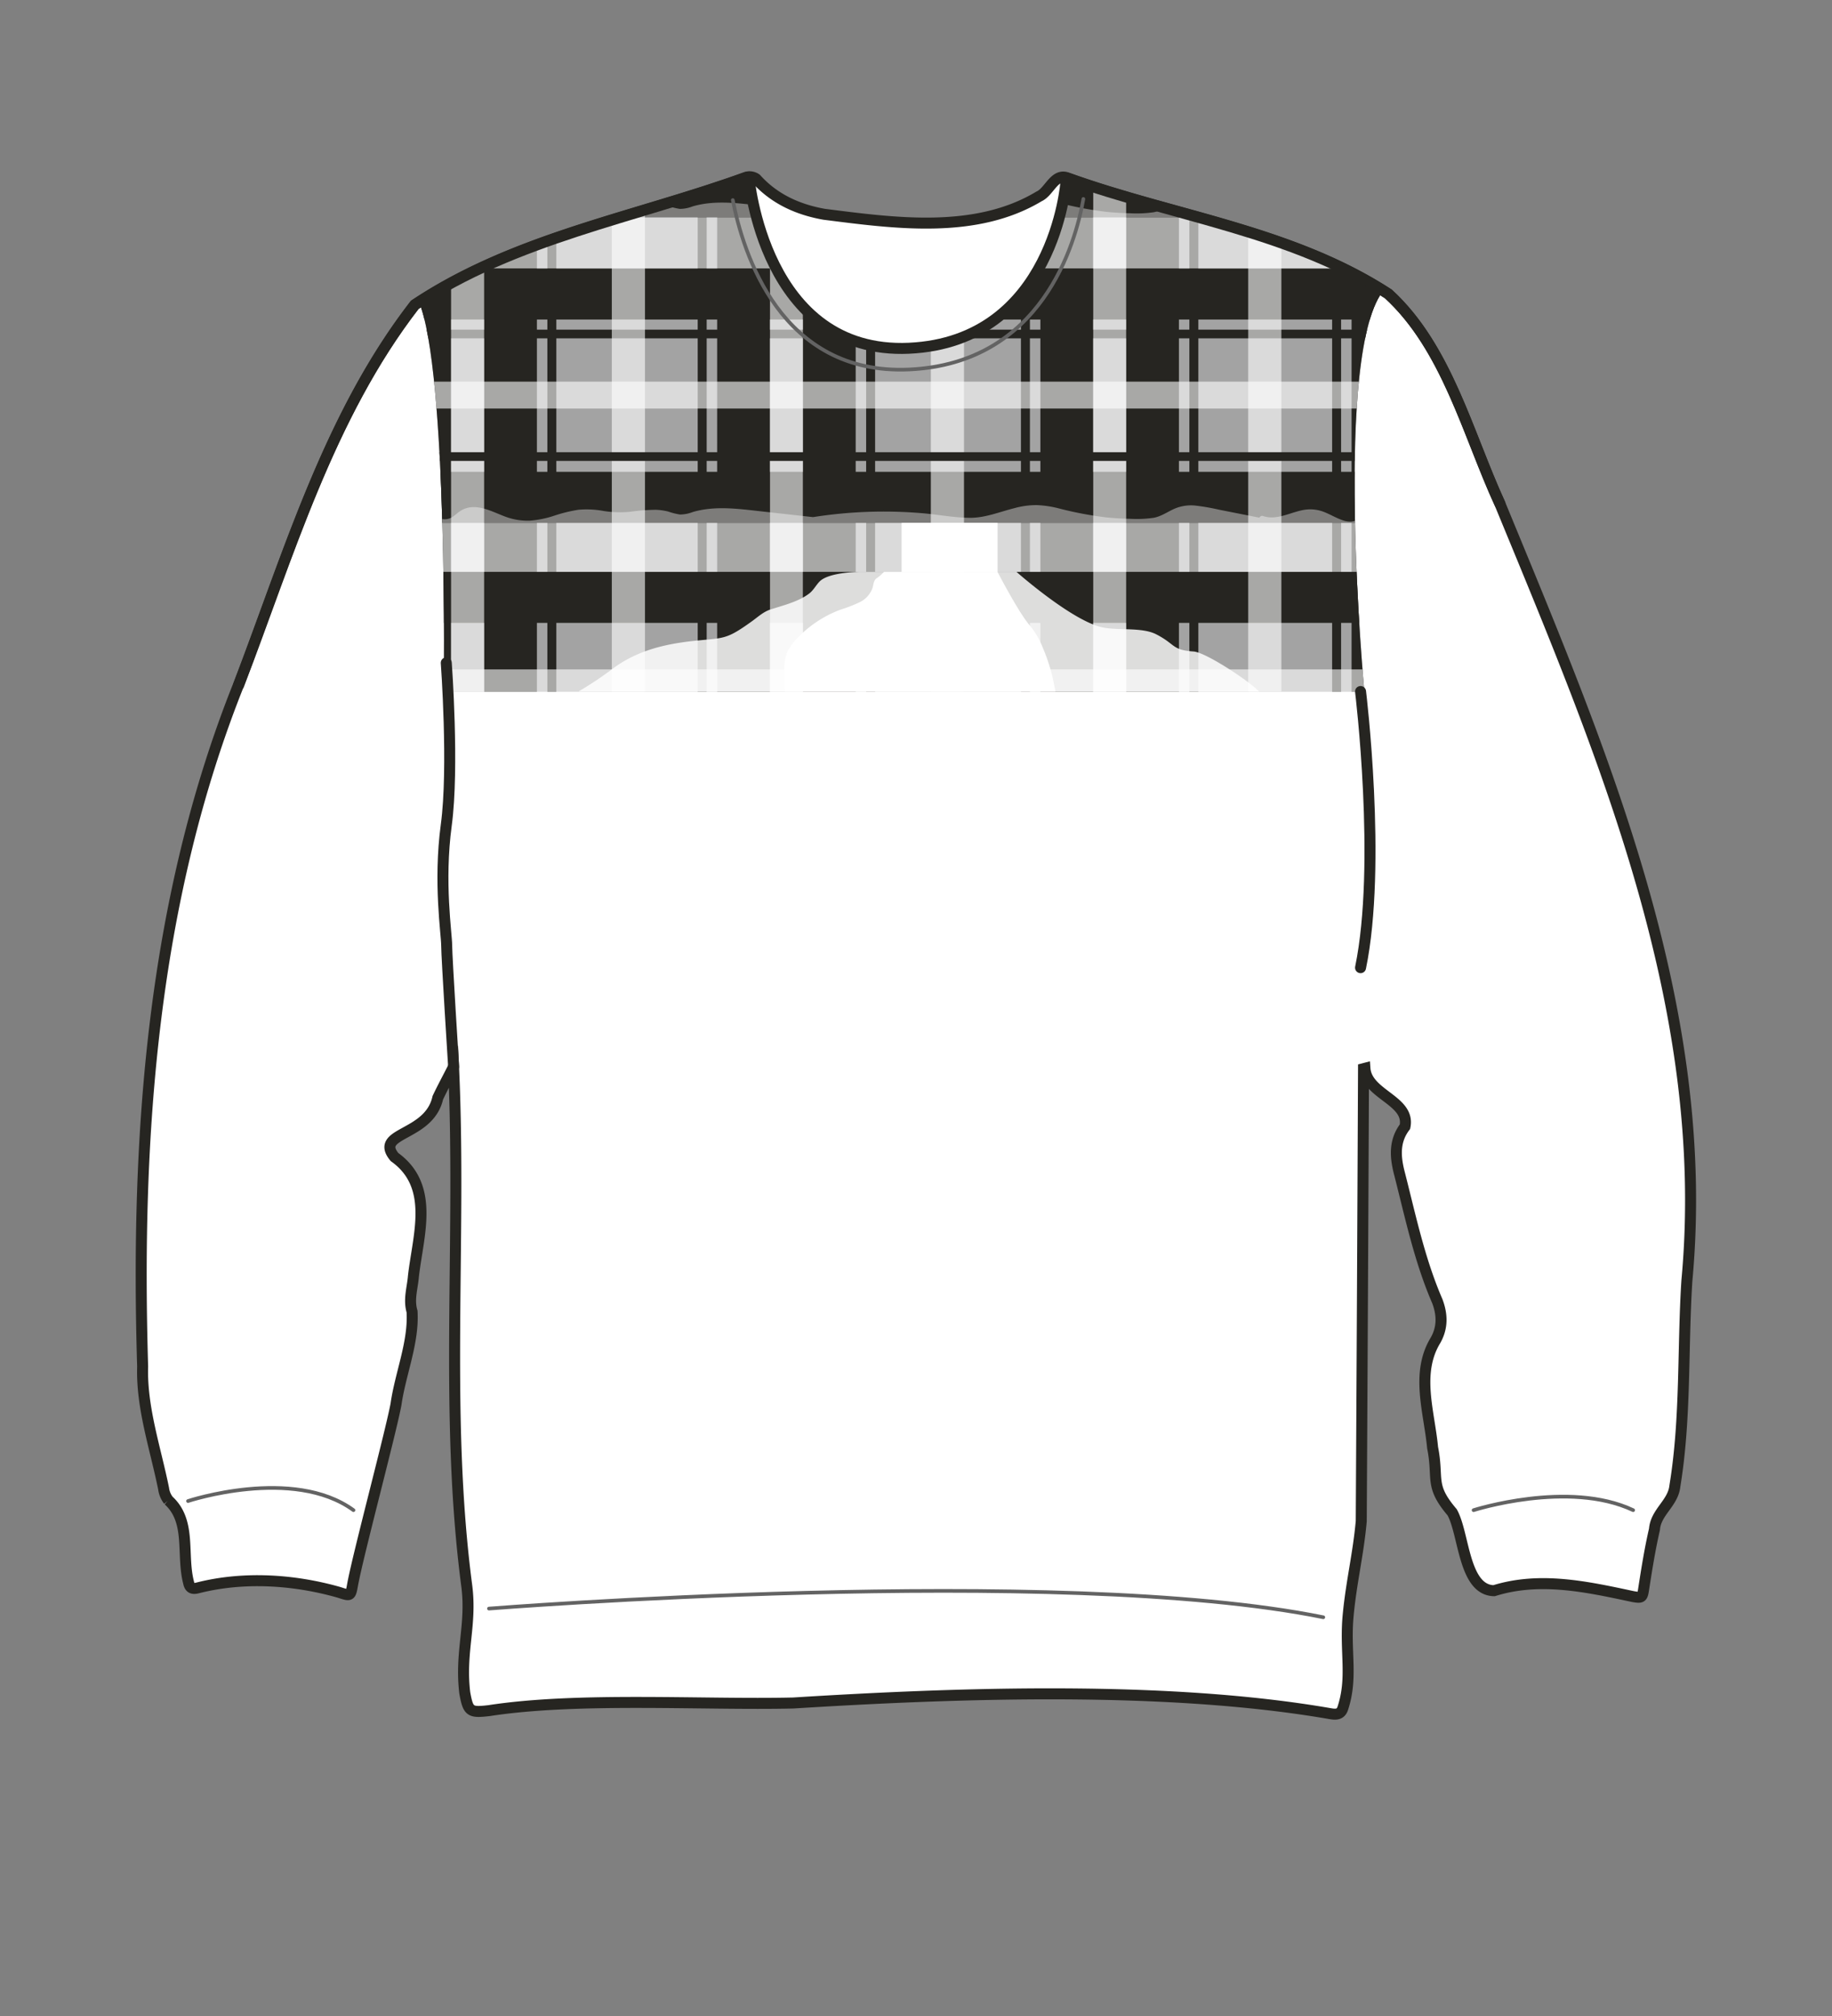 <svg xmlns="http://www.w3.org/2000/svg" width="500" height="550" viewBox="0 0 500 550"><rect x="0" y="0" width="500" height="550" fill="#808080" stroke="none"/><defs><clipPath id="a"><path d="M372.37 188.66H121.11s1.24-87.8-6.89-106.63c27.32-16.56 59-23.61 89.46-33.64.8-.24 1.56 47.32 44.41 46.62s39.72-47.81 43.39-46.42c29.12 9.55 60 14.61 86.44 30.24-14.35 16.22-5.55 109.83-5.55 109.83z" fill="none"/></clipPath></defs><path d="M372.14 291.55q-.27 61.74-.62 123.47c-.81 9-2.68 16.41-3.55 25.44-1 10.07 1.34 17.05-1.5 25.63-.59 1.77-2 1.67-3.35 1.44-44.59-7.74-101.66-5.72-146.65-2.92-24.6.57-58.62-1.68-83 2.08-5.23.6-5.68.28-6.62-4.82-1.35-11.26 1.94-18.53.53-29.31-6.15-46.82-1.39-94.37-3.6-141.53-1.42 2.83-2.94 5.6-4.29 8.46-2.37 10.67-17.5 9.3-11.81 16.18 11.11 7.95 6.41 21.38 5.15 32.56-.25 3.15-1.35 6.27-.37 9.58.51 8.44-3.19 16.94-4.38 25.31-1.5 8-10.42 41.28-11.86 49.29-.57 3.18-.61 3-3.74 2-12.38-3.52-26.09-4.38-38.6-1.18-1.39.34-2.11 0-2.41-1.47-2-7.76.82-16.67-5.49-22.43a6.62 6.62 0 01-1.33-3.22c-2.23-11-6.07-22.12-5.72-33.3-1.91-63 2.6-126.93 26.19-186 13.61-35.43 24.56-73.32 48.07-103.67 27.32-18.2 60-23.76 90.46-34.78a3.16 3.16 0 012.72.43c5 5.55 11.46 8.41 18.56 9.67 19.19 2.43 41.29 5.55 58.65-4.88 2.85-1.27 4.2-6.53 7.87-5 29.12 10.49 61 14.41 87.44 31.58 15.94 14.59 21.63 38 30.45 57.21 27.81 67.48 58 137.39 51.05 212.07-1.19 18.66-.23 37.46-3.28 56-.49 4.66-5.21 7.09-5.56 11.78-1.22 5.28-2.08 10.65-2.91 16-.4 2.6-.41 2.83-3.08 2.33-12.48-2.66-25.26-5.49-37.8-1.58-8.34-.15-8.13-15.56-11.44-21.4-6.28-7.37-3.61-9-5.33-17.64-.9-9.7-4.68-20.27.79-29.26 2-3.53 1.86-7.05.51-10.66-4.9-11.28-7.4-23.42-10.45-35.29-1.07-4.3-1.31-8.5 1.61-12.34 1.51-7.23-10.43-8.68-10.93-15.93z" fill="#fff" stroke="#262521" stroke-miterlimit="10" stroke-width="3"/><g clip-path="url(#a)"><path fill="#a3a3a3" d="M99.69 26.84h279.28v175.74H99.69z"/><path fill="#262521" d="M84.62 73.25h315.32v13.93H84.62zM84.62 45.37h315.32V59.3H84.62zM84.62 128.72h315.32v13.93H84.62zM84.62 156.01h315.32v13.93H84.62zM84.62 89.94h315.32v2.37H84.62z"/><path fill="#262521" d="M123.11 36.36v153.59h-14.38V36.36z"/><path fill="#fff" opacity=".6" d="M132.16 36.36v153.59h-9.05V36.36zM219.15 36.36v153.59h-9.05V36.36zM176.03 36.35v153.59h-9.05V36.35zM263.1 36.35v153.59h-9.05V36.35zM349.72 36.36v153.59h-9.05V36.36zM307.37 36.35v153.59h-9.05V36.35z"/><path fill="#262521" d="M105.87 36.36v153.59h-2.45V36.36zM146.54 36.36v153.59h-14.38V36.36zM151.84 36.36v153.59h-2.45V36.36zM210.11 36.36v153.59h-14.38V36.36zM192.87 36.36v153.59h-2.45V36.36zM233.54 36.36v153.59h-14.38V36.36zM238.84 36.36v153.59h-2.45V36.36zM298.33 36.36v153.59h-14.38V36.36zM281.09 36.36v153.59h-2.45V36.36zM383.26 36.36v153.59h-14.38V36.36zM366.02 36.36v153.59h-2.45V36.36zM321.76 36.36v153.59h-14.38V36.36zM327.06 36.36v153.59h-2.45V36.36z"/><path fill="#262521" d="M84.62 123.38h315.32v2.37H84.62z"/><path fill="#fff" opacity=".6" d="M84.62 59.29h315.32v13.93H84.62zM84.62 142.65h315.32v13.36H84.62z"/><path d="M401.68 142.26a17.77 17.77 0 00-11.68-1.57c-2 .41-4 1.7-6 1.2-1-.23-1.89-.64-2.85-.9a16.54 16.54 0 00-3.2-.51 15.47 15.47 0 00-6.11.9 11.51 11.51 0 01-2.92.91 6.22 6.22 0 01-2.63-.42c-1.65-.57-3.15-1.49-4.77-2.13a10.23 10.23 0 00-5.1-.71c-3.79.45-7.77 3.07-11.62 1.77a.86.86 0 00-1.09.43l-4.3-.85-6.67-1.32a60 60 0 00-6.52-1.13 11.45 11.45 0 00-5.76.9c-1.86.84-3.46 2-5.5 2.42a32.19 32.19 0 01-6.51.29q-3.19-.06-6.37-.37a97.83 97.83 0 01-12.95-2.43 28.87 28.87 0 00-6.2-.94 22.6 22.6 0 00-6.06.83c-4 1-7.76 2.59-11.92 2.64-4.39 0-8.77-.87-13.14-1.25a124.26 124.26 0 00-29.91 1.06l-15.28-1.7c-4.72-.53-9.49-1.1-14.23-.41a24.72 24.72 0 00-3.29.71 9.82 9.82 0 01-3.5.69 17.53 17.53 0 01-3.19-.8 16.14 16.14 0 00-3.52-.49 56.11 56.11 0 00-7 .55 28.86 28.86 0 01-7.07-.21 25.51 25.51 0 00-6.92-.35 40.38 40.38 0 00-6.51 1.58 27.85 27.85 0 01-6.82 1.4 17.58 17.58 0 01-7-1.23c-3.61-1.38-7.9-3.81-11.7-1.56-.8.47-1.46 1.12-2.21 1.65a3.78 3.78 0 01-3.18.64c-2.18-.43-4.31-1.13-6.48-1.62-9.45-2.15-19.8-3.15-28.75 1.28a.85.85 0 00-.38 1.22h-.28v.21H400v.93l.72.35c1.09.59 2.1-1.08.96-1.66zM401.68 58.9A17.77 17.77 0 00390 57.33c-2 .41-4 1.7-6 1.2-1-.23-1.89-.64-2.85-.9a15.79 15.79 0 00-3.2-.5 15.28 15.28 0 00-6.11.89 11.51 11.51 0 01-2.92.91 6.22 6.22 0 01-2.63-.42c-1.65-.57-3.15-1.49-4.77-2.13a10.23 10.23 0 00-5.1-.71c-3.79.45-7.77 3.07-11.62 1.77a.86.86 0 00-1.09.43l-4.3-.85-6.67-1.32a62.57 62.57 0 00-6.52-1.13 11.45 11.45 0 00-5.76.9c-1.86.84-3.46 2-5.5 2.42a32.19 32.19 0 01-6.51.29q-3.19-.06-6.37-.37a97.83 97.83 0 01-12.95-2.43 28.87 28.87 0 00-6.2-.94 22.6 22.6 0 00-6.06.83c-4 1-7.76 2.59-11.92 2.64-4.39.05-8.77-.87-13.14-1.25a124.26 124.26 0 00-29.91 1.06L206.58 56c-4.72-.53-9.49-1.1-14.23-.41a24.72 24.72 0 00-3.29.71 9.82 9.82 0 01-3.5.69 17.53 17.53 0 01-3.19-.8 16.14 16.14 0 00-3.52-.49 56.11 56.11 0 00-7 .55 28.86 28.86 0 01-7.07-.21 25.51 25.51 0 00-6.92-.35 40.38 40.38 0 00-6.51 1.58 27.85 27.85 0 01-6.82 1.4 17.58 17.58 0 01-7-1.23c-3.61-1.38-7.9-3.81-11.7-1.56-.8.47-1.46 1.12-2.21 1.65a3.78 3.78 0 01-3.18.64c-2.18-.43-4.31-1.13-6.48-1.62-9.45-2.15-19.8-3.15-28.75 1.28a.85.85 0 00-.38 1.22h-.28v.21H400v.94c.24.1.48.22.72.34 1.09.61 2.1-1.06.96-1.64z" fill="#fff" opacity=".4"/><path fill="#fff" opacity=".6" d="M84.62 104.12h315.32v7.33H84.62zM84.62 182.63h315.32v7.33H84.62z"/><path d="M150.7 192.46a96.68 96.68 0 0016.78-10.22c6.3-4.6 13.37-6.41 21.21-7.32 9-1 9.19-.15 16.48-5.39 1.65-1.18 3.16-2.62 5.11-3.25 3.52-1.13 7.68-2.14 10.59-4.37 1.23-.94 1.9-2.42 3-3.44 2.8-2.46 11-2.46 11-2.46h42.55s15.11 13.37 23.46 15.15c4.31.92 10.78-.11 14.68 1.89 5.31 2.72 4.21 4.29 10.2 4.69 4.07.26 21.63 12.34 18.24 12.33-16.78 0-193.36 2.39-193.36 2.39" fill="#fff" opacity=".84"/><path d="M216.29 208.86v-10.79a9.2 9.2 0 00-.21-2.51 15.44 15.44 0 00-.68-1.7c-1.39-3.32-1.38-7-1.34-10.59a14.88 14.88 0 01.56-4.75 12.25 12.25 0 012.74-4.15 31.3 31.3 0 0112.13-8.08 38 38 0 005.14-2 6.9 6.9 0 003.53-3.95c.26-1 .32-2.22 1.26-2.68a11.8 11.8 0 001.83-1.64h31s5.76 11.12 8.79 14.6a22 22 0 013.49 5.91 50 50 0 013.93 23.93 5.21 5.21 0 01-.62 2.39c-.73 1.17-2.21 1.65-3.58 2a44.82 44.82 0 01-12.85 1.15M246.07 142.65h26.2v13.36h-26.2z" fill="#fff"/></g><path d="M204.41 48.28s4 48.54 43.68 46.73 42.84-45.41 42.84-45.41" fill="none" stroke="#262521" stroke-linecap="round" stroke-linejoin="round" stroke-width="3"/><path d="M200 54.59c2.77 14.31 13 47.82 48.15 46.21 36.24-1.66 45.38-34.35 47.53-46.52" fill="none" stroke="#636363" stroke-linecap="round" stroke-linejoin="round"/><path d="M121.8 180.84s2.11 28.62 0 44.25.11 29.7.11 32.87 1.9 33.07 1.9 33.07M371.33 188.66s5.79 47.28 0 75.34" fill="none" stroke="#262521" stroke-linecap="round" stroke-linejoin="round" stroke-width="3"/><path d="M51.32 409.51S80 400 96.47 412M402.18 412s25.94-8.31 43.55 0M133.45 438.85s155.28-12.31 227.71 2.37" fill="none" stroke="#636363" stroke-linecap="round" stroke-linejoin="round"/><path d="M291.48 48.63c29.12 10.49 61 14.41 87.44 31.58 15.94 14.59 21.63 38 30.45 57.21M65.15 186.85c13.61-35.43 24.56-73.32 48.07-103.67 27.32-18.2 60-23.76 90.46-34.78" fill="none" stroke="#262521" stroke-linecap="round" stroke-linejoin="round" stroke-width="3"/></svg>